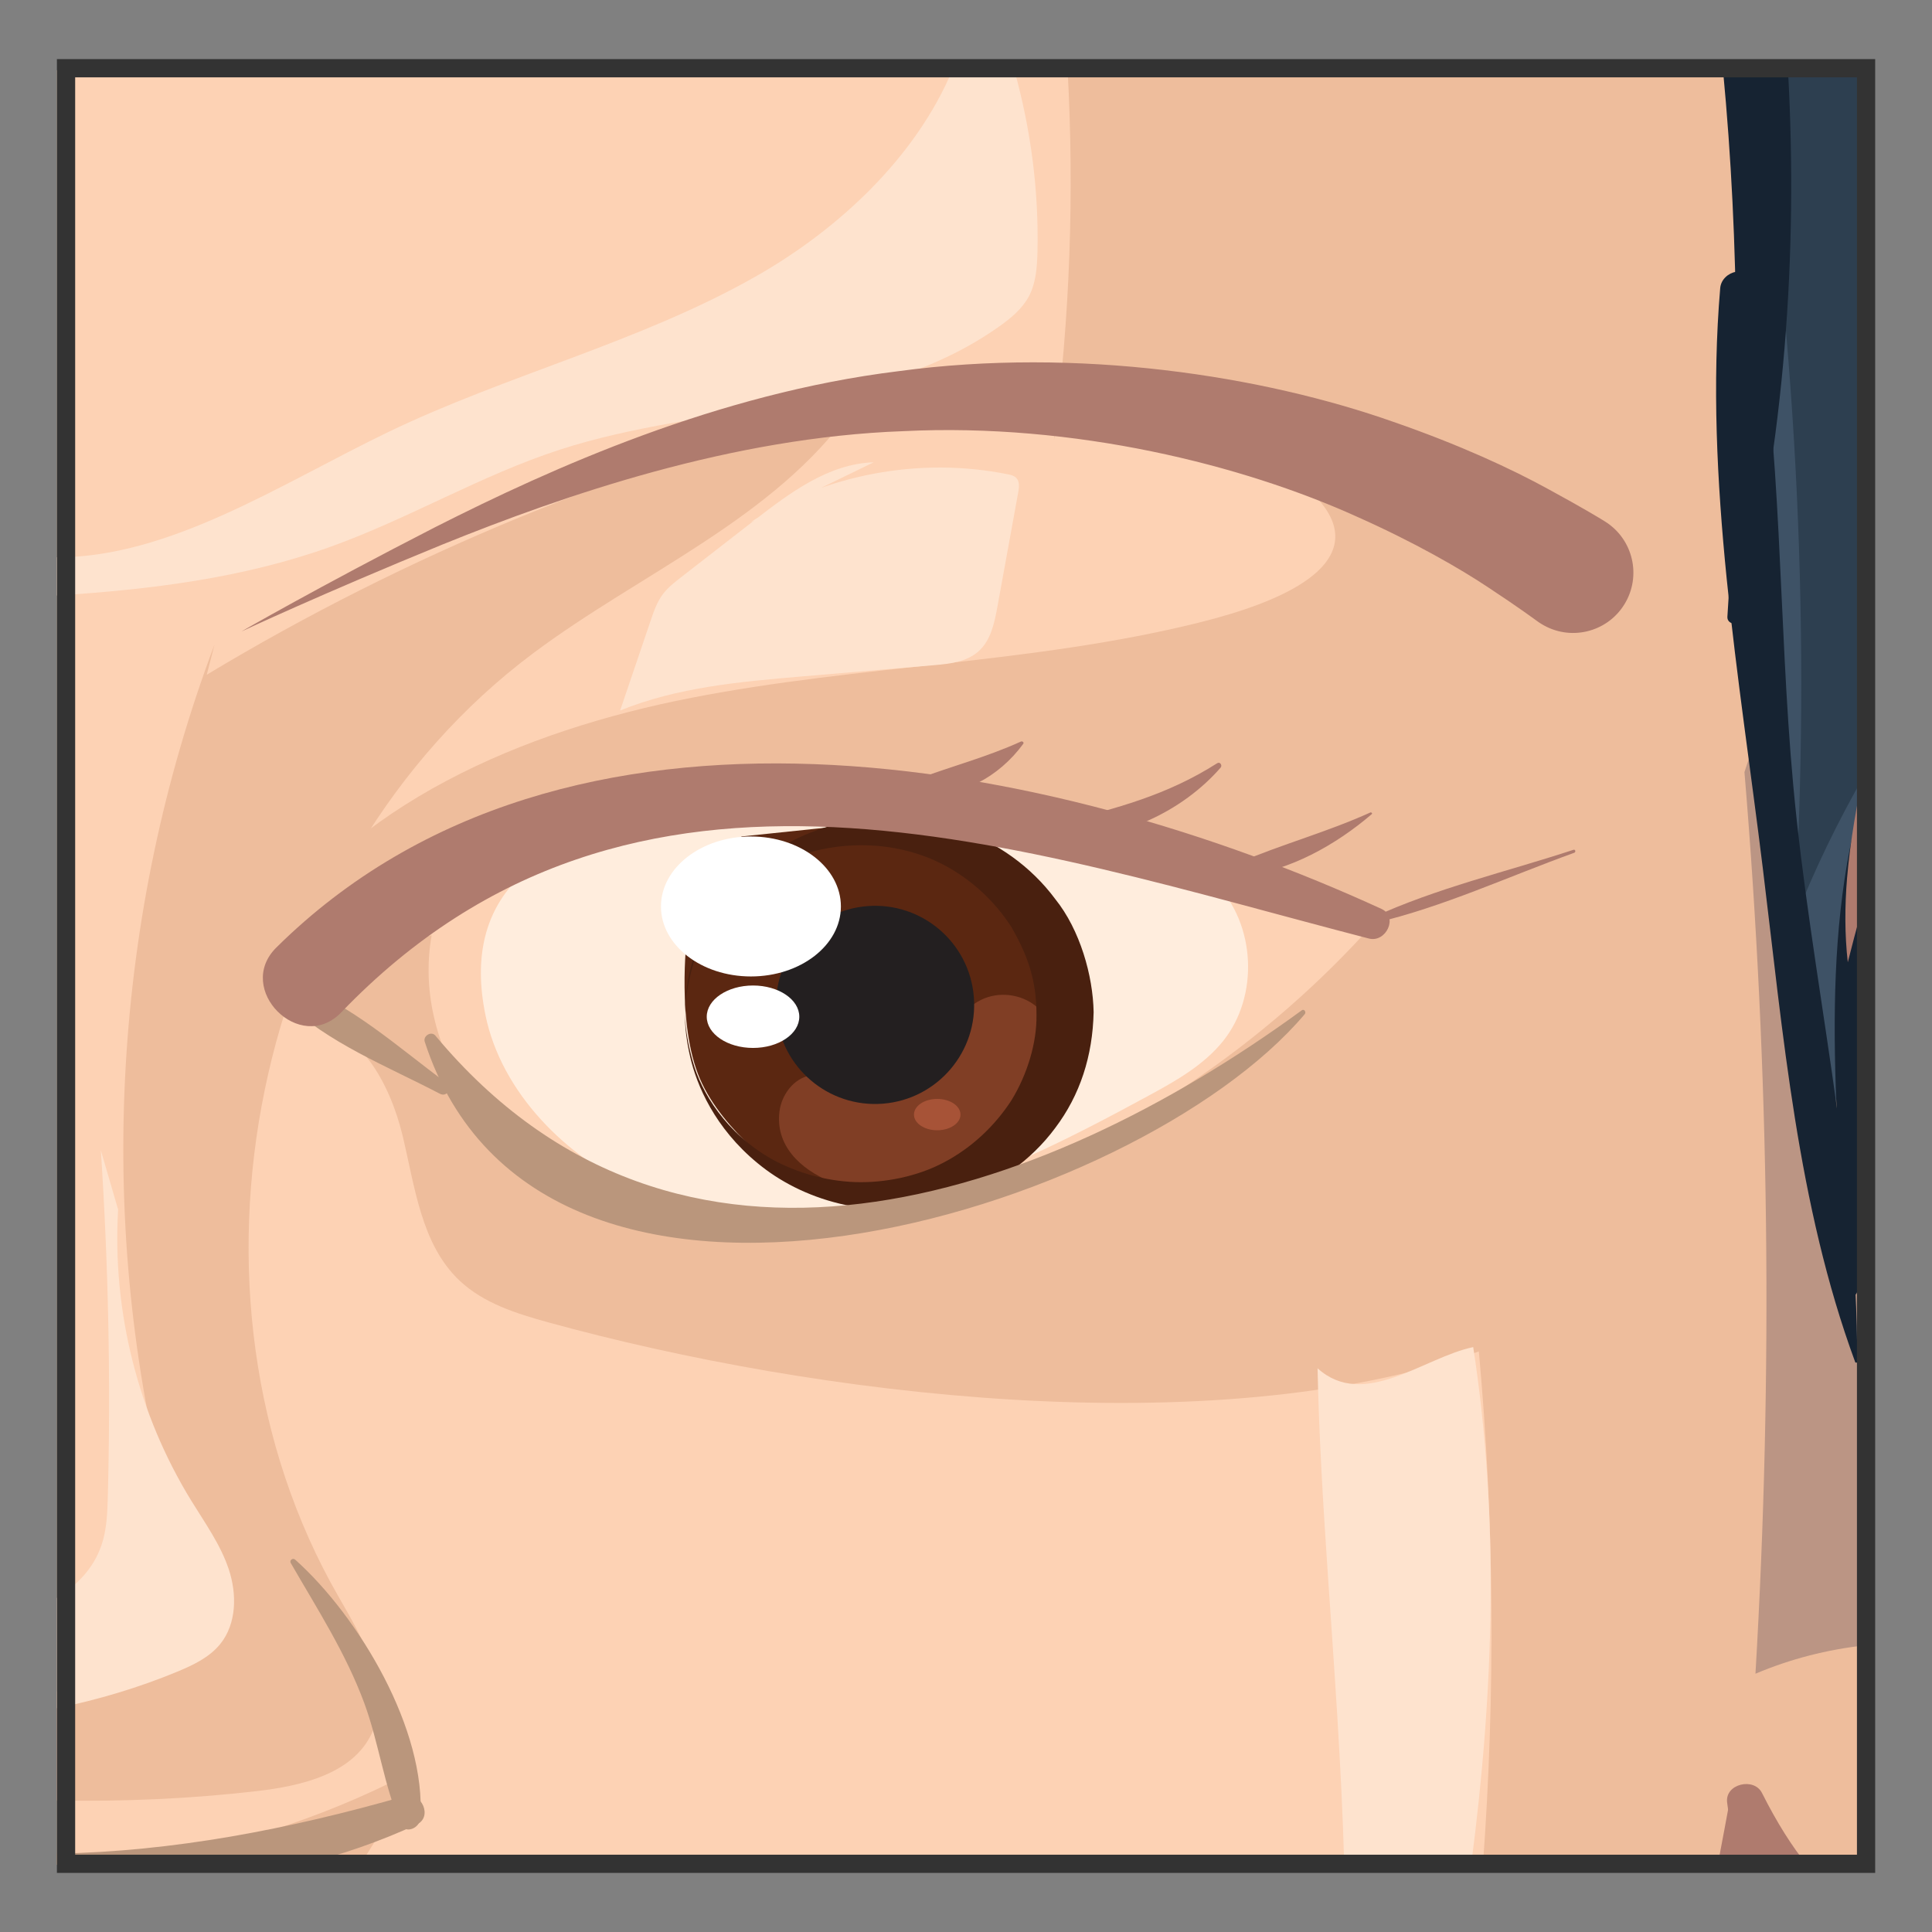 <?xml version="1.0" encoding="utf-8"?>
<!-- Generator: Adobe Illustrator 16.0.0, SVG Export Plug-In . SVG Version: 6.00 Build 0)  -->
<!DOCTYPE svg PUBLIC "-//W3C//DTD SVG 1.1//EN" "http://www.w3.org/Graphics/SVG/1.1/DTD/svg11.dtd">
<svg version="1.1" id="Layer_1" xmlns="http://www.w3.org/2000/svg" xmlns:xlink="http://www.w3.org/1999/xlink" x="0px" y="0px"
	 width="85px" height="85px" viewBox="0 0 85 85" enable-background="new 0 0 85 85" xml:space="preserve">
<rect x="0" y="0" width="85" height="85" fill="#808080" stroke="none"/>
<g>
	<path fill="#3E5266" d="M2.5,3.087h79.551v78.956H2.5V3.087z"/>
	<path fill="#FDD2B4" d="M81.695,37.366c0,5.527-0.553,19.347-0.553,19.347s-4.975-20.451-3.869-31.505
		c0.812-8.135,0.727-14.776,0.186-22.12H2.5v78.956h75.219l0.109-0.459c0,0,0.219,0.186,0.588,0.459h3.635v-46.81
		C81.83,35.921,81.695,36.633,81.695,37.366z"/>
	<path fill="#2D3F50" d="M82.051,34.06V3.087h-4.834c1.861,12.377,2.465,24.94,1.721,37.435
		C79.811,38.293,80.857,36.135,82.051,34.06L82.051,34.06z"/>
	<path fill="#EEBD9C" d="M60.053,41.046c-4.932,5.379-11.254,9.471-18.182,11.765c-4.908,1.626-10.383,2.327-15.191,0.422
		c-4.807-1.903-8.596-6.994-7.689-12.085c-2.254,0.425-4.305,1.838-5.502,3.794c2.318,0.226,3.668,2.732,4.217,4.997
		s0.818,4.803,2.512,6.402c1.057,0.997,2.5,1.451,3.898,1.836c11.773,3.241,29.146,5.408,40.947,1.281
		c0.686,7.511,0.729,15.068,0.18,22.585h13.377c0.18-0.026,0.363-0.026,0.543,0h2.889V38.088c-0.854,4.178-1.178,8.473-1.43,12.757
		c-3.758-15.822-3.482-31.606-3.947-47.757H46.971c0.297,5.438,0.104,10.901-0.605,16.301c0.518-3.94,22.762,3.95,6.357,8.009
		c-7.305,1.809-14.934,1.861-22.318,3.305c-7.387,1.441-14.941,4.636-19.055,10.938C26.215,33.643,44.996,33.415,60.053,41.046z
		 M15.838,82.043c0.85-1.273,1.588-2.619,2.174-4.033c-4.031,2.103-8.441,3.454-12.949,4.033H15.838z"/>
	<path fill="#EEBD9C" d="M9.096,29.685l0.34-1.322c-4.471,11.871-5.23,25.11-2.146,37.414c0.385,1.541,0.83,3.174,0.344,4.687
		c-0.689,2.14-2.967,3.27-5.133,3.946v4.804c2.939,0.054,5.881-0.076,8.803-0.413c1.963-0.227,4.221-0.756,5.057-2.549
		c0.908-1.945-0.393-4.139-1.463-5.998c-7.699-13.384-3.818-32.245,8.541-41.5c4.75-3.559,10.615-5.915,14.047-10.756
		C27.504,20.43,17.896,24.385,9.096,29.685L9.096,29.685z"/>
	<path fill="#FFEDDD" d="M41.559,35.94c-6.451-0.693-22.375-1.845-20.199,8.729c0.699,3.404,3.566,6.263,6.662,7.628
		c3.619,1.597,7.797,1.55,11.633,0.586c3.836-0.963,7.396-2.786,10.871-4.674c1.207-0.654,2.438-1.347,3.295-2.419
		c1.578-1.979,1.424-5.124-0.342-6.938c-1.689-1.738-4.307-2.093-6.717-2.353C45.027,36.313,43.293,36.127,41.559,35.94
		L41.559,35.94z"/>
	<path fill="#5B2711" d="M45.684,39.895c0,0,1.604,1.947,0.801,5.842c-0.801,3.896-2.635,5.271-2.635,5.271l-2.863,1.488
		l-6.416-0.802c0,0-2.75-1.833-3.779-4.238c-1.031-2.405-0.574-6.187-0.574-6.187l2.406-4.467L40.297,36
		C40.297,36,45.109,37.03,45.684,39.895z"/>
	<path fill="#803E25" d="M41.182,52.001c1.504-0.737,3.414-2.118,4.15-3.449c0.697-1.257,1.615-3.179,0.229-4.297
		c-0.66-0.531-1.631-0.641-2.391-0.269c-0.979,0.479-1.463,1.573-2.17,2.404c-0.785,0.924-2.002,1.571-3.195,1.359
		c-0.729-0.132-1.43-0.566-2.156-0.435c-0.736,0.134-1.266,0.854-1.357,1.597c-0.359,2.946,4.293,4.189,6.395,3.312
		C40.854,52.155,41.02,52.081,41.182,52.001z"/>
	<path fill="#49200F" d="M30.422,42.45c0.352-1.316,1.246-3.223,3.281-4.734c1.992-1.509,5.309-2.365,8.539-1.208
		c1.609,0.552,3.115,1.605,4.184,3.046c1.09,1.354,1.662,3.373,1.689,4.977c-0.041,1.922-0.594,3.646-1.693,5.099
		c-1.066,1.438-2.578,2.486-4.18,3.042c-1.646,0.565-3.234,0.655-4.748,0.4c-1.486-0.266-2.781-0.863-3.789-1.605
		c-2.035-1.508-2.932-3.414-3.281-4.732c-0.348-1.345-0.279-2.141-0.279-2.141S30.076,43.796,30.422,42.45L30.422,42.45z
		 M30.486,46.717c0.355,1.301,1.436,3.149,3.525,4.309c1.039,0.561,2.287,0.929,3.605,0.981c1.281,0.045,2.744-0.242,3.914-0.867
		c1.213-0.637,2.238-1.601,2.971-2.734c0.693-1.13,1.119-2.524,1.1-3.752c0.006-1.542-0.4-2.645-1.105-3.871
		c-0.729-1.133-1.76-2.092-2.969-2.729c-2.463-1.294-5.479-1.041-7.512,0.109c-2.092,1.154-3.174,3.006-3.529,4.306
		c-0.383,1.324-0.342,2.124-0.342,2.124S30.104,45.394,30.486,46.717L30.486,46.717z"/>
	<path fill="#231F20" d="M34.154,44.56c0.193,2.399,2.295,4.189,4.695,3.997c2.4-0.193,4.189-2.295,3.996-4.695
		c-0.191-2.399-2.293-4.188-4.693-3.996S33.961,42.159,34.154,44.56L34.154,44.56z"/>
	<path fill="#FFFFFF" d="M29.08,39.881c0,1.701,1.771,3.079,3.957,3.079c2.188,0,3.959-1.378,3.959-3.079
		c0-1.7-1.771-3.079-3.959-3.079C30.852,36.802,29.08,38.181,29.08,39.881z M31.094,44.731c0,0.759,0.912,1.374,2.037,1.374
		c1.123,0,2.035-0.615,2.035-1.374c0-0.758-0.912-1.373-2.035-1.373C32.006,43.358,31.094,43.974,31.094,44.731z"/>
	<path fill="#A75337" d="M40.211,49.038c0,0.381,0.457,0.689,1.023,0.689c0.564,0,1.023-0.31,1.023-0.689
		c0-0.383-0.459-0.69-1.023-0.69C40.668,48.348,40.211,48.655,40.211,49.038z"/>
	<path fill="#FEE3CE" d="M10.064,69.039c-0.365-1.093-1.051-2.041-1.652-3.021c-2.34-3.809-3.479-8.342-3.215-12.803l-0.76-2.604
		c0.334,5.066,0.438,10.146,0.307,15.221c-0.02,0.729-0.045,1.471-0.283,2.159c-0.35,1.016-1.066,1.746-1.959,2.313v4.85
		c1.805-0.371,3.578-0.896,5.279-1.6c0.709-0.292,1.432-0.633,1.912-1.229C10.414,71.431,10.428,70.13,10.064,69.039L10.064,69.039z
		 M38.438,20.339c-1.971,0.062-3.67,1.328-5.229,2.537l-3.246,2.521c-0.285,0.223-0.574,0.447-0.793,0.736
		c-0.266,0.351-0.41,0.774-0.551,1.191c-0.445,1.312-0.891,2.623-1.336,3.935c2.518-1.024,5.273-1.267,7.98-1.497
		c1.936-0.166,3.869-0.33,5.805-0.495c0.699-0.059,1.451-0.141,1.977-0.606c0.547-0.483,0.709-1.258,0.838-1.976l0.914-5.021
		c0.041-0.221,0.07-0.479-0.088-0.64c-0.096-0.097-0.234-0.129-0.369-0.157c-3.861-0.78-8.016-0.006-11.336,2.115L38.438,20.339
		L38.438,20.339z"/>
	<path fill="#BB9584" d="M82.051,72.39v-36.65c-0.174,0.596-0.324,1.194-0.451,1.799c-0.902,4.369-0.738,8.879-0.57,13.337
		c-1.668-6.754-2.693-13.65-3.064-20.598l-1.217,3.692c1.102,13.194,1.262,26.45,0.484,39.667
		C78.768,72.987,80.396,72.57,82.051,72.39z"/>
	<path fill="#FEE3CE" d="M59.141,82.043h5.584c0.998-7.616,1.25-15.263,0.09-22.776c-2.17,0.449-4.809,2.775-6.848,0.932
		c0.062,2.939,0.24,5.908,0.441,8.895C58.699,73.386,59.021,77.715,59.141,82.043L59.141,82.043z M44.627,3.087h-2.729
		c-1.6,3.812-4.973,6.99-8.656,9.08c-5.102,2.896-10.908,4.308-16.191,6.856C12.354,21.29,7.49,24.525,2.5,24.52v1.679
		c4.107-0.259,8.193-0.762,12.051-2.147c3.438-1.234,6.609-3.144,10.084-4.27c6.412-2.079,13.828-1.517,19.324-5.418
		c0.514-0.363,1.016-0.778,1.311-1.333c0.312-0.594,0.357-1.287,0.375-1.959C45.705,8.379,45.352,5.681,44.627,3.087z"/>
	<path fill="#AF7B6E" d="M77.834,82.043c-0.566-1.058-1.256-2.058-1.67-3.183c-0.186,1.065-0.391,2.122-0.59,3.183H77.834
		L77.834,82.043z M67.629,27.327c0,0-0.818-0.607-2.146-1.479c-1.252-0.837-3.283-2.004-5.791-3.119
		c-5.012-2.271-12.41-4.131-19.945-3.76c-7.559,0.271-14.906,2.814-20.258,4.978c-5.359,2.191-8.869,3.837-8.869,3.837
		s3.346-1.934,8.527-4.591c5.152-2.61,12.43-5.885,20.371-6.861c7.926-1.077,16.061,0.207,21.793,2.231
		c2.891,1.002,5.172,2.057,6.818,2.962c1.578,0.857,2.357,1.34,2.357,1.34l0.123,0.076c1.244,0.773,1.627,2.408,0.854,3.653
		c-0.771,1.245-2.408,1.628-3.652,0.854C67.748,27.411,67.689,27.37,67.629,27.327L67.629,27.327z"/>
	<path fill="#BA967C" d="M17.814,79.019C12.689,80.49,7.605,81.459,2.5,81.552v0.49h10.766c1.738-0.434,3.438-1.017,5.074-1.775
		C19.049,79.938,18.545,78.809,17.814,79.019L17.814,79.019z"/>
	<path fill="#162332" d="M75.805,3.087c0.729,7.633,0.758,15.576,0.193,24.049c-0.021,0.35,0.527,0.42,0.609,0.082
		c1.881-7.775,2.514-15.943,2.057-24.131H75.805z"/>
	<path fill="#AF7B6E" d="M69.225,37.388c-2.947,0.968-6.021,1.68-8.855,2.986c-0.139,0.063-0.037,0.271,0.102,0.237
		c3.029-0.711,5.873-2.042,8.787-3.092C69.342,37.488,69.309,37.358,69.225,37.388z"/>
	<path fill="#BA967C" d="M57.273,44.449c-11.521,8.419-27.471,13.89-38.119,1.113c-0.18-0.216-0.551,0.017-0.467,0.271
		c5.072,15.6,31.303,7.561,38.717-1.215C57.479,44.532,57.381,44.371,57.273,44.449L57.273,44.449z"/>
	<path fill="#BA967C" d="M19.635,47.638c-2.123-1.561-4.146-3.425-6.65-4.346c-0.445-0.164-0.775,0.47-0.453,0.777
		c1.922,1.839,4.494,2.835,6.822,4.052C19.678,48.29,19.92,47.848,19.635,47.638z"/>
	<path fill="#AF7B6E" d="M60.289,35.746c-1.908,0.865-3.889,1.396-5.791,2.209c-0.285,0.122-0.145,0.623,0.158,0.59
		c2.074-0.225,4.123-1.377,5.691-2.722C60.396,35.786,60.336,35.726,60.289,35.746z M53.551,33.579
		c-2.254,1.434-4.404,1.964-6.936,2.629c-0.365,0.096-0.27,0.61,0.086,0.634c2.564,0.165,5.332-1.146,7-3.069
		C53.789,33.674,53.678,33.499,53.551,33.579L53.551,33.579z M44.916,32.625c-1.523,0.692-3.049,1.085-4.594,1.664
		c-0.375,0.141-0.324,0.684,0.096,0.708c1.84,0.101,3.516-0.792,4.6-2.27C45.066,32.659,44.977,32.598,44.916,32.625z"/>
	<path fill="#162332" d="M81.709,59.908c0.023-8.472-2.037-16.901-2.812-25.342c-0.678-7.356-0.461-14.81-1.752-22.087
		c-0.154-0.88-1.396-0.583-1.463,0.198c-0.715,8.424,0.85,17.147,1.875,25.526c0.895,7.284,1.52,14.817,4.062,21.718
		C81.635,59.969,81.709,59.965,81.709,59.908L81.709,59.908z"/>
	<path fill="#162332" d="M82.051,34.652c-2.141,6.992-1.139,15.033-0.801,22.137c0.016,0.302,0.443,0.299,0.465,0
		c0.264-3.616,0.242-7.214,0.336-10.821V34.652z"/>
	<path fill="#BA967C" d="M12.793,68.768c1.166,2.024,2.42,3.958,3.234,6.163c0.643,1.746,0.865,3.624,1.598,5.322
		c0.199,0.462,0.838,0.174,0.867-0.235c0.275-3.904-2.695-8.887-5.504-11.399C12.885,68.524,12.721,68.642,12.793,68.768z"/>
	<path fill="#AF7B6E" d="M79.498,82.043c-0.641-0.786-1.301-1.815-1.979-3.162c-0.352-0.698-1.631-0.4-1.533,0.415
		c0.125,1.042,0.354,1.95,0.658,2.747H79.498L79.498,82.043z M82.051,33.689c-0.348,1.643-0.652,3.297-0.789,4.957
		c-0.1,1.229-0.105,2.46,0.033,3.69c0.107-0.423,0.375-1.481,0.756-2.818V33.689L82.051,33.689z M60.775,39.986
		c-14.441-6.624-35.869-10.921-48.617,1.701c-1.85,1.83,1.051,4.729,2.854,2.854c12.887-13.417,29.824-7.23,45.215-3.249
		C60.98,41.485,61.535,40.334,60.775,39.986z"/>
	<path fill="#333333" d="M82.5,82.4H2.504V2.6H82.5V82.4L82.5,82.4z M3.307,81.599h78.391V3.403H3.307V81.599L3.307,81.599z"/>
</g>
</svg>
